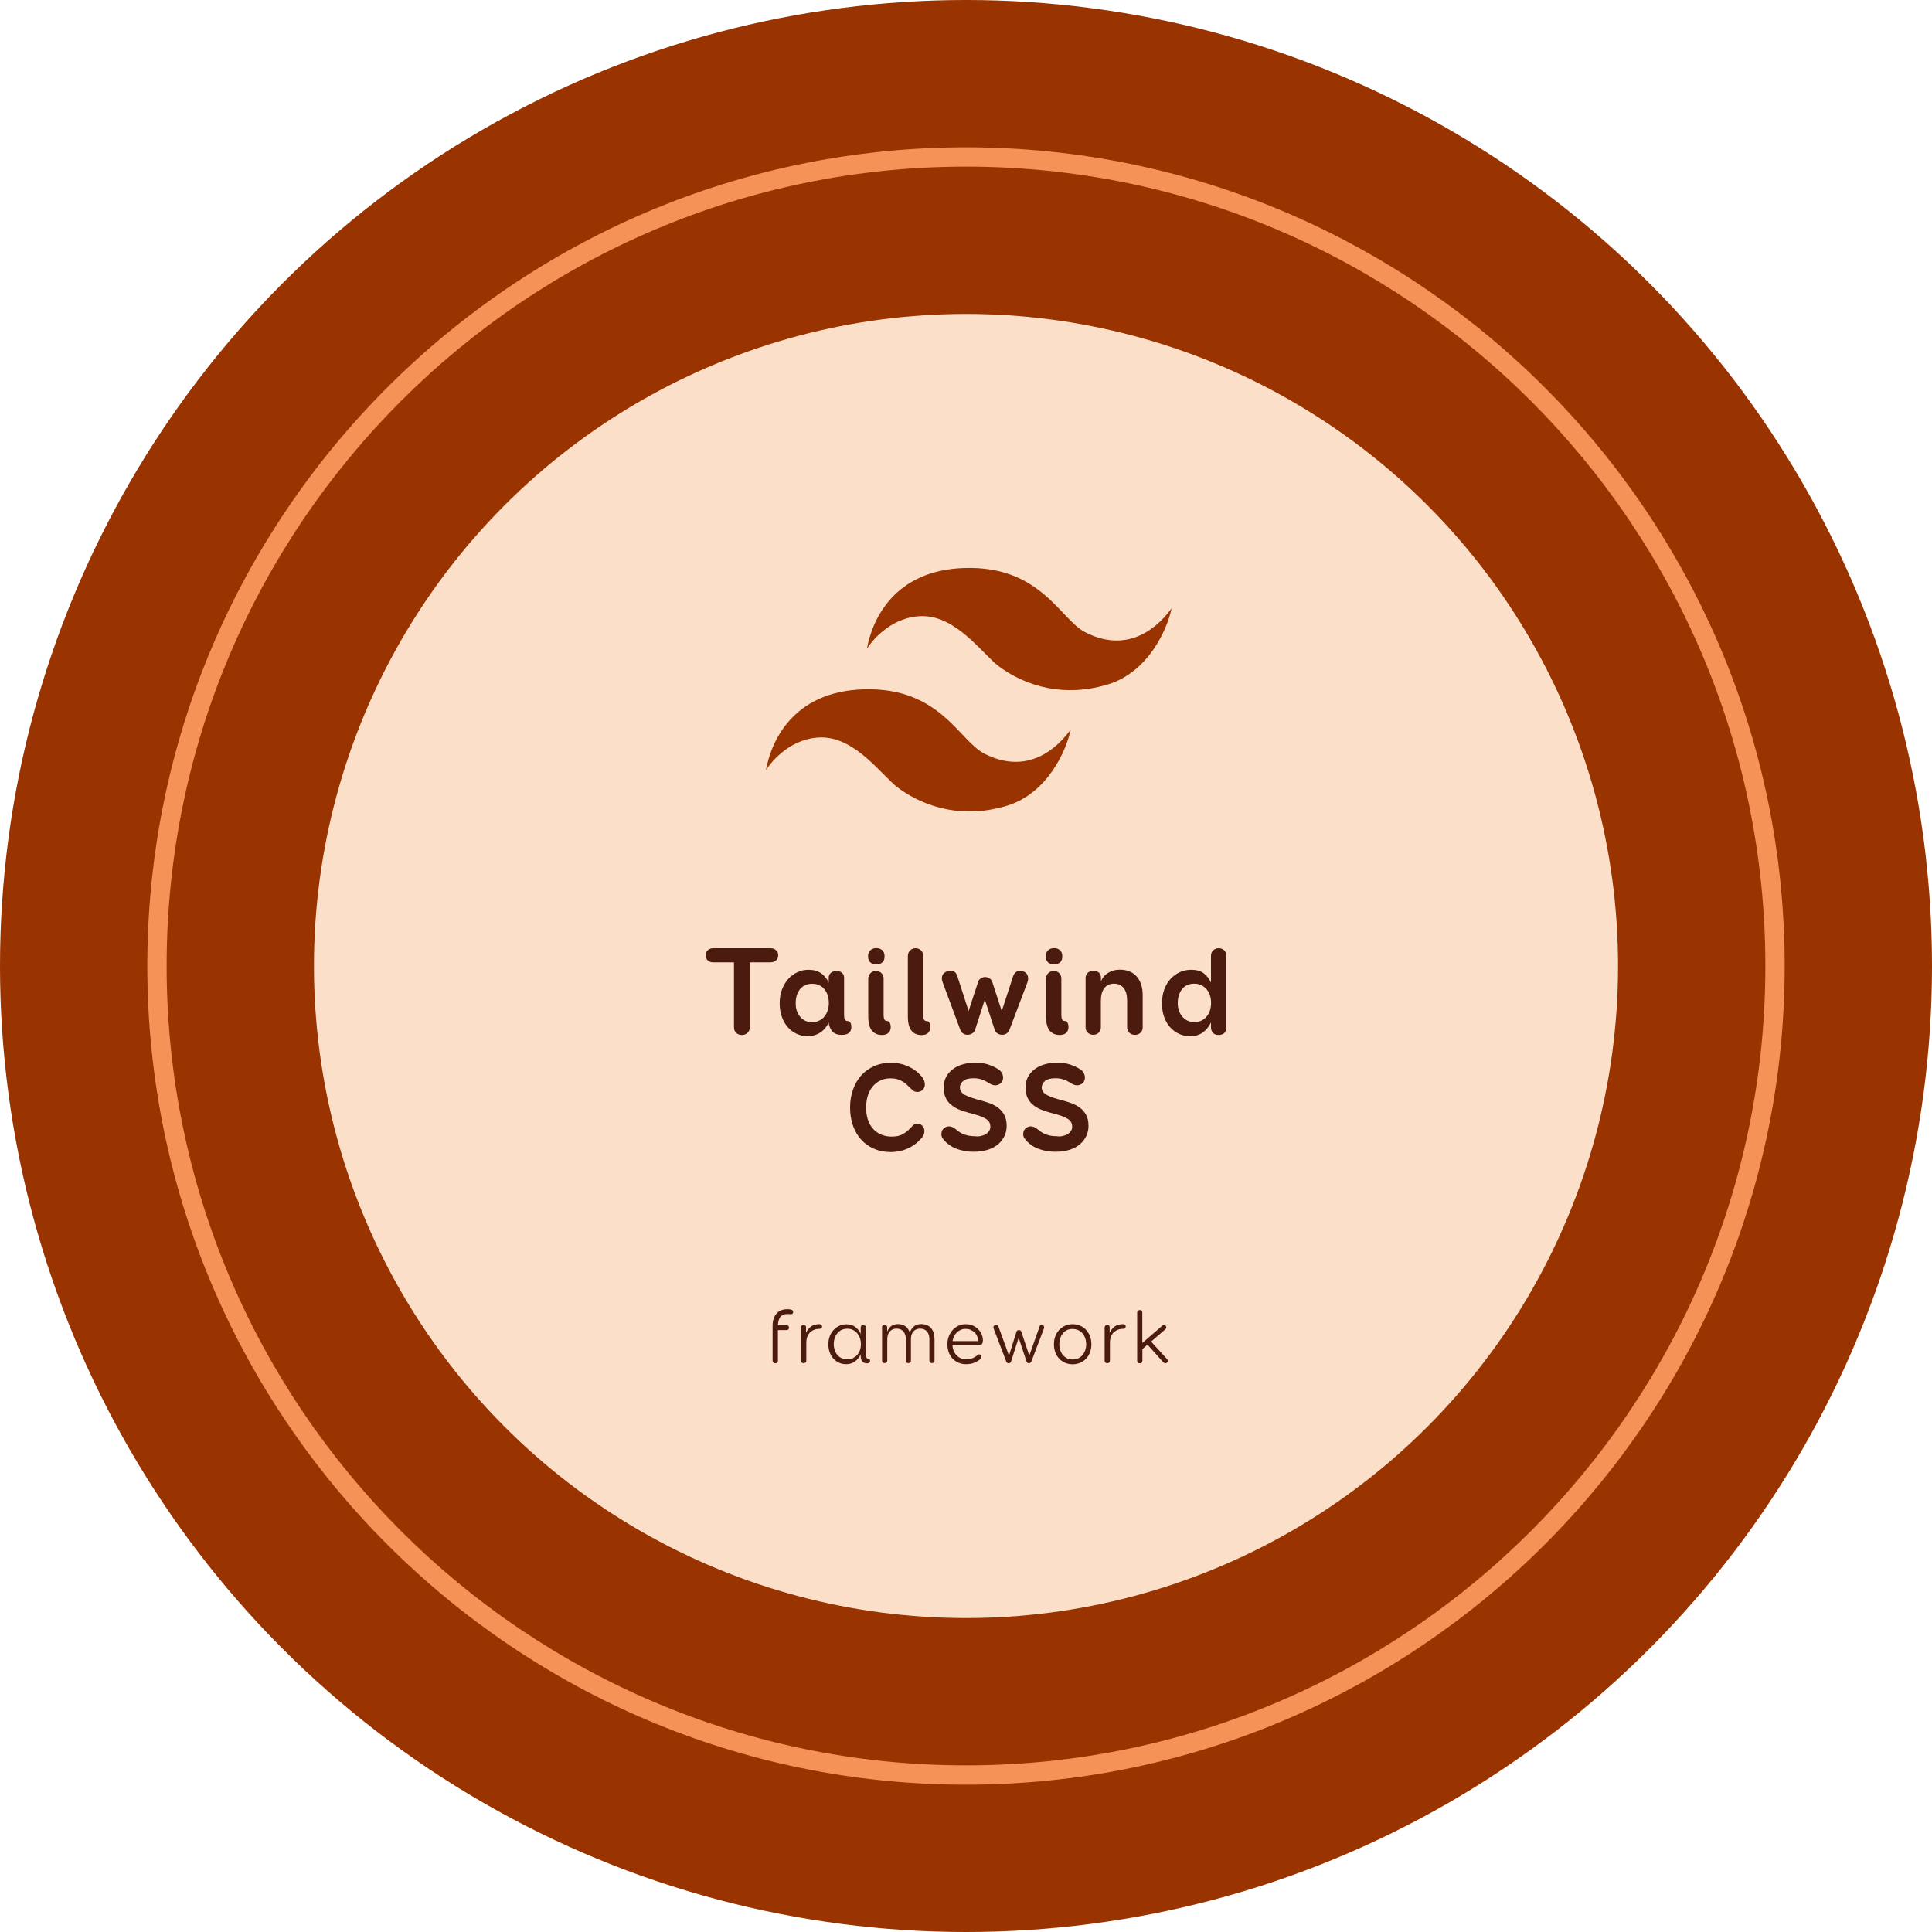<?xml version="1.0" encoding="utf-8"?>
<!-- Generator: Adobe Illustrator 25.4.1, SVG Export Plug-In . SVG Version: 6.00 Build 0)  -->
<svg version="1.1" id="Capa_1" xmlns="http://www.w3.org/2000/svg" xmlns:xlink="http://www.w3.org/1999/xlink" x="0px" y="0px"
	 viewBox="0 0 200 200" style="enable-background:new 0 0 200 200;" xml:space="preserve">
<style type="text/css">
	.st0{fill:#993300;}
	.st1{fill:#F49257;}
	.st2{fill:#FCDFC9;}
	.st3{fill:#4C1B0F;}
	.st4{fill:#FCDFC9;stroke:#993300;stroke-width:2;stroke-miterlimit:10;}
	.st5{clip-path:url(#SVGID_00000003082758809352763630000008475009215698157235_);}
</style>
<g>
	<circle class="st0" cx="100" cy="100" r="100"/>
	<path class="st1" d="M100,184.75c-46.73,0-84.75-38.02-84.75-84.75S53.27,15.25,100,15.25s84.75,38.02,84.75,84.75
		S146.73,184.75,100,184.75z M100,17.25c-45.63,0-82.75,37.12-82.75,82.75s37.12,82.75,82.75,82.75s82.75-37.12,82.75-82.75
		S145.63,17.25,100,17.25z"/>
	<circle class="st2" cx="100" cy="100" r="67.5"/>
	<g>
		<g>
			<path class="st0" d="M99.83,58.8c-7.39,0.23-9.58,5.51-10.09,8.37c0.66-1.06,2.72-3.39,5.76-3.39c3.55,0,6.25,3.96,7.89,5.19
				c2,1.5,6.02,3.48,11.3,1.88c4.21-1.28,6.16-5.75,6.59-7.87c-2.04,2.77-5.12,4.43-8.94,2.47C109.72,64.1,107.75,58.55,99.83,58.8z
				"/>
			<path class="st0" d="M89.38,71.36c-7.39,0.23-9.58,5.51-10.09,8.37c0.66-1.06,2.72-3.39,5.76-3.39c3.55,0,6.25,3.96,7.89,5.19
				c2,1.5,6.02,3.48,11.3,1.88c4.21-1.28,6.16-5.75,6.59-7.87c-2.04,2.77-5.12,4.43-8.94,2.47C99.26,76.66,97.29,71.1,89.38,71.36z"
				/>
		</g>
		<g>
			<path class="st3" d="M80.33,98.36c0.15,0.13,0.23,0.31,0.23,0.53c0,0.22-0.08,0.4-0.23,0.53c-0.15,0.13-0.34,0.2-0.58,0.2h-2.13
				v6.7c0,0.24-0.08,0.44-0.23,0.59c-0.15,0.15-0.35,0.23-0.59,0.23c-0.25,0-0.45-0.08-0.6-0.23c-0.15-0.15-0.22-0.35-0.22-0.59
				v-6.7h-2.14c-0.23,0-0.42-0.06-0.57-0.2c-0.15-0.13-0.22-0.31-0.22-0.53c0-0.23,0.07-0.4,0.22-0.53s0.34-0.2,0.57-0.2h5.92
				C79.99,98.16,80.18,98.23,80.33,98.36z"/>
			<path class="st3" d="M87.71,105.69c0.13,0,0.23,0.05,0.31,0.16c0.07,0.11,0.11,0.26,0.11,0.46c0,0.55-0.33,0.82-1,0.82
				c-0.43,0-0.75-0.12-0.95-0.34c-0.2-0.23-0.32-0.5-0.38-0.8l-0.01-0.16c-0.21,0.46-0.5,0.81-0.88,1.06
				c-0.38,0.25-0.82,0.37-1.33,0.37c-0.39,0-0.76-0.08-1.11-0.24c-0.35-0.16-0.65-0.39-0.91-0.68c-0.26-0.29-0.47-0.65-0.62-1.07
				c-0.15-0.42-0.23-0.89-0.23-1.41c0-0.52,0.08-0.99,0.24-1.42c0.16-0.43,0.38-0.79,0.65-1.1c0.27-0.3,0.59-0.54,0.95-0.7
				c0.36-0.17,0.74-0.25,1.14-0.25c0.54,0,0.97,0.12,1.31,0.36c0.33,0.24,0.6,0.56,0.79,0.97v-0.52c0-0.2,0.07-0.36,0.22-0.49
				c0.15-0.13,0.34-0.19,0.58-0.19c0.24,0,0.44,0.06,0.58,0.19c0.14,0.12,0.21,0.29,0.21,0.49v3.91
				C87.38,105.49,87.49,105.69,87.71,105.69z M84.74,105.68c0.21-0.09,0.4-0.22,0.55-0.39s0.28-0.38,0.37-0.62
				c0.09-0.24,0.14-0.52,0.14-0.82c0-0.61-0.16-1.09-0.47-1.46c-0.32-0.37-0.73-0.55-1.25-0.55c-0.54,0-0.96,0.19-1.26,0.56
				c-0.3,0.37-0.45,0.86-0.45,1.46c0,0.3,0.04,0.57,0.13,0.81c0.09,0.24,0.21,0.44,0.36,0.62c0.16,0.17,0.34,0.31,0.55,0.4
				c0.21,0.09,0.43,0.14,0.68,0.14C84.3,105.82,84.53,105.77,84.74,105.68z"/>
			<path class="st3" d="M91.32,98.36c0.17,0.15,0.25,0.36,0.25,0.64c0,0.29-0.08,0.51-0.25,0.64c-0.17,0.13-0.37,0.2-0.62,0.2
				c-0.24,0-0.44-0.07-0.6-0.21s-0.24-0.35-0.24-0.62c0-0.27,0.08-0.48,0.23-0.63c0.16-0.15,0.36-0.23,0.61-0.23
				S91.16,98.21,91.32,98.36z M90.11,100.74c0.15-0.15,0.34-0.23,0.57-0.23c0.23,0,0.42,0.08,0.57,0.23
				c0.15,0.15,0.22,0.34,0.22,0.55v3.78c0,0.17,0.02,0.32,0.07,0.44c0.05,0.12,0.14,0.18,0.27,0.18c0.15,0,0.25,0.07,0.31,0.2
				s0.09,0.27,0.09,0.42c0,0.25-0.08,0.45-0.23,0.6c-0.15,0.15-0.38,0.23-0.68,0.23c-0.44,0-0.79-0.15-1.04-0.45
				c-0.25-0.3-0.38-0.8-0.38-1.5v-3.89C89.89,101.08,89.97,100.89,90.11,100.74z"/>
			<path class="st3" d="M94.21,98.39c0.15-0.15,0.34-0.23,0.57-0.23c0.23,0,0.42,0.08,0.57,0.23c0.15,0.15,0.22,0.34,0.22,0.55v6.14
				c0,0.17,0.02,0.32,0.07,0.44c0.05,0.12,0.14,0.18,0.27,0.18c0.15,0,0.25,0.07,0.31,0.2s0.09,0.27,0.09,0.42
				c0,0.25-0.08,0.45-0.23,0.6c-0.15,0.15-0.38,0.23-0.68,0.23c-0.44,0-0.79-0.15-1.04-0.45c-0.25-0.3-0.38-0.8-0.38-1.5v-6.24
				C93.99,98.72,94.06,98.54,94.21,98.39z"/>
			<path class="st3" d="M105.13,100.66c0.11-0.1,0.27-0.15,0.47-0.15c0.26,0,0.46,0.07,0.61,0.21c0.15,0.14,0.22,0.34,0.22,0.59
				c0,0.04,0,0.1-0.01,0.16s-0.04,0.15-0.08,0.27l-1.82,4.81c-0.07,0.19-0.17,0.33-0.31,0.43c-0.14,0.1-0.29,0.14-0.46,0.14
				c-0.17,0-0.33-0.04-0.48-0.13c-0.15-0.09-0.26-0.24-0.33-0.47l-0.99-3.05l-0.98,3.05c-0.07,0.23-0.18,0.38-0.34,0.47
				c-0.16,0.09-0.31,0.13-0.46,0.13c-0.19,0-0.35-0.05-0.48-0.14s-0.23-0.24-0.31-0.45l-1.78-4.8c-0.07-0.17-0.1-0.32-0.1-0.43
				c0-0.29,0.1-0.5,0.29-0.62c0.19-0.12,0.39-0.18,0.6-0.18c0.36,0,0.6,0.17,0.7,0.51l1.18,3.65l0.95-2.91
				c0.06-0.23,0.16-0.38,0.31-0.47s0.29-0.14,0.44-0.14s0.3,0.04,0.45,0.13c0.15,0.09,0.26,0.24,0.33,0.47l0.95,2.93l1.17-3.59
				C104.93,100.9,105.02,100.76,105.13,100.66z"/>
			<path class="st3" d="M109.72,98.36c0.17,0.15,0.25,0.36,0.25,0.64c0,0.29-0.08,0.51-0.25,0.64c-0.17,0.13-0.37,0.2-0.62,0.2
				c-0.24,0-0.44-0.07-0.6-0.21s-0.24-0.35-0.24-0.62c0-0.27,0.08-0.48,0.23-0.63c0.16-0.15,0.36-0.23,0.61-0.23
				S109.55,98.21,109.72,98.36z M108.51,100.74c0.15-0.15,0.34-0.23,0.57-0.23c0.23,0,0.42,0.08,0.57,0.23
				c0.15,0.15,0.22,0.34,0.22,0.55v3.78c0,0.17,0.02,0.32,0.07,0.44c0.05,0.12,0.14,0.18,0.27,0.18c0.15,0,0.25,0.07,0.31,0.2
				s0.09,0.27,0.09,0.42c0,0.25-0.08,0.45-0.23,0.6c-0.15,0.15-0.38,0.23-0.68,0.23c-0.44,0-0.79-0.15-1.04-0.45
				c-0.25-0.3-0.38-0.8-0.38-1.5v-3.89C108.29,101.08,108.36,100.89,108.51,100.74z"/>
			<path class="st3" d="M112.58,100.73c0.13-0.15,0.33-0.22,0.61-0.22s0.48,0.07,0.6,0.21c0.12,0.14,0.18,0.29,0.18,0.47v0.4
				c0.16-0.39,0.42-0.69,0.77-0.9s0.74-0.31,1.18-0.31c0.75,0,1.34,0.24,1.75,0.71s0.62,1.12,0.62,1.94v3.33
				c0,0.22-0.08,0.4-0.23,0.55c-0.15,0.15-0.34,0.22-0.58,0.22c-0.22,0-0.41-0.07-0.57-0.22c-0.15-0.15-0.23-0.33-0.23-0.55v-2.77
				c0-0.57-0.12-1.01-0.36-1.31s-0.57-0.45-0.99-0.45c-0.43,0-0.77,0.15-1.01,0.46c-0.24,0.31-0.36,0.75-0.36,1.33v2.73
				c0,0.22-0.07,0.4-0.22,0.55c-0.15,0.15-0.34,0.22-0.57,0.22c-0.22,0-0.4-0.07-0.56-0.21c-0.16-0.14-0.23-0.33-0.23-0.55v-5.16
				C112.38,101.04,112.45,100.88,112.58,100.73z"/>
			<path class="st3" d="M125.59,98.38c0.16-0.15,0.35-0.22,0.57-0.22c0.23,0,0.41,0.07,0.57,0.22c0.15,0.15,0.23,0.33,0.23,0.56
				v7.36c0,0.29-0.07,0.51-0.22,0.64s-0.35,0.2-0.6,0.2c-0.26,0-0.46-0.08-0.58-0.23c-0.13-0.15-0.2-0.33-0.2-0.54v-0.53
				c-0.22,0.45-0.5,0.8-0.86,1.05c-0.35,0.25-0.79,0.38-1.3,0.38c-0.39,0-0.76-0.08-1.11-0.23s-0.66-0.38-0.93-0.67
				c-0.27-0.29-0.48-0.65-0.64-1.07s-0.23-0.9-0.23-1.44s0.08-1.02,0.24-1.45c0.16-0.43,0.38-0.79,0.66-1.09
				c0.28-0.3,0.6-0.53,0.96-0.69s0.75-0.24,1.16-0.24c0.55,0,0.99,0.12,1.31,0.37c0.32,0.25,0.57,0.57,0.74,0.96v-2.77
				C125.36,98.71,125.43,98.53,125.59,98.38z M124.31,105.68c0.21-0.09,0.4-0.22,0.55-0.39s0.28-0.38,0.37-0.62
				c0.09-0.25,0.14-0.52,0.14-0.83c0-0.61-0.16-1.09-0.49-1.46c-0.33-0.36-0.74-0.55-1.24-0.55c-0.54,0-0.96,0.18-1.26,0.55
				c-0.3,0.37-0.46,0.85-0.46,1.45c0,0.3,0.04,0.58,0.13,0.82c0.09,0.24,0.21,0.45,0.36,0.62c0.16,0.17,0.34,0.3,0.55,0.4
				c0.21,0.09,0.43,0.14,0.68,0.14C123.87,105.82,124.1,105.77,124.31,105.68z"/>
			<path class="st3" d="M93.93,112.34c-0.15-0.14-0.3-0.27-0.47-0.37c-0.17-0.1-0.36-0.19-0.56-0.25c-0.2-0.06-0.44-0.09-0.71-0.09
				c-0.39,0-0.74,0.07-1.05,0.22c-0.31,0.15-0.58,0.36-0.8,0.62c-0.22,0.27-0.39,0.59-0.51,0.97c-0.12,0.38-0.17,0.79-0.17,1.24
				c0,0.44,0.06,0.84,0.18,1.21s0.29,0.68,0.52,0.94c0.22,0.26,0.5,0.46,0.84,0.61s0.71,0.22,1.12,0.22c0.48,0,0.88-0.09,1.2-0.29
				c0.32-0.19,0.63-0.46,0.94-0.82c0.15-0.16,0.33-0.23,0.53-0.23s0.38,0.08,0.51,0.25c0.13,0.17,0.2,0.33,0.2,0.49
				c0,0.1-0.02,0.21-0.05,0.33c-0.03,0.11-0.1,0.23-0.19,0.35c-0.12,0.15-0.28,0.31-0.47,0.49c-0.19,0.18-0.42,0.34-0.68,0.49
				c-0.26,0.15-0.57,0.28-0.92,0.38c-0.35,0.1-0.74,0.16-1.18,0.16c-0.62,0-1.19-0.11-1.71-0.33s-0.96-0.53-1.33-0.93
				c-0.37-0.4-0.66-0.89-0.86-1.45c-0.2-0.56-0.31-1.19-0.31-1.88c0-0.69,0.1-1.31,0.31-1.89c0.2-0.57,0.49-1.06,0.86-1.47
				c0.37-0.41,0.82-0.72,1.33-0.95s1.09-0.34,1.71-0.34c0.49,0,0.92,0.06,1.29,0.18c0.38,0.12,0.7,0.27,0.98,0.44
				c0.27,0.17,0.5,0.34,0.67,0.52c0.17,0.18,0.3,0.32,0.38,0.44c0.07,0.11,0.12,0.23,0.16,0.34c0.03,0.12,0.05,0.22,0.05,0.32
				c0,0.13-0.02,0.24-0.07,0.34c-0.05,0.1-0.11,0.18-0.19,0.25c-0.08,0.07-0.16,0.11-0.25,0.14c-0.09,0.03-0.17,0.05-0.25,0.05
				c-0.1,0-0.19-0.02-0.29-0.05s-0.19-0.09-0.28-0.19C94.23,112.64,94.08,112.48,93.93,112.34z"/>
			<path class="st3" d="M101.53,117.6c0.19-0.04,0.36-0.1,0.51-0.19c0.15-0.09,0.26-0.2,0.35-0.33s0.13-0.28,0.13-0.46
				c0-0.18-0.04-0.34-0.12-0.47c-0.08-0.13-0.21-0.26-0.39-0.36s-0.41-0.21-0.7-0.31c-0.29-0.09-0.64-0.19-1.06-0.3
				c-0.35-0.09-0.68-0.2-0.99-0.33c-0.31-0.13-0.58-0.3-0.82-0.5s-0.42-0.44-0.55-0.73c-0.13-0.29-0.2-0.63-0.2-1.04
				c0-0.41,0.08-0.77,0.25-1.09s0.4-0.58,0.7-0.81c0.29-0.22,0.64-0.39,1.03-0.5c0.39-0.11,0.8-0.17,1.24-0.17
				c0.55,0,1.01,0.06,1.39,0.19c0.38,0.13,0.72,0.28,1.01,0.47c0.19,0.12,0.33,0.26,0.41,0.42s0.12,0.31,0.12,0.46
				s-0.03,0.27-0.08,0.37c-0.05,0.1-0.12,0.18-0.2,0.24c-0.08,0.06-0.16,0.11-0.25,0.14c-0.09,0.03-0.17,0.05-0.25,0.05
				c-0.15,0-0.27-0.02-0.38-0.07c-0.1-0.04-0.21-0.09-0.31-0.16c-0.09-0.05-0.18-0.11-0.27-0.16c-0.1-0.06-0.21-0.11-0.33-0.16
				c-0.12-0.05-0.27-0.1-0.43-0.13c-0.16-0.04-0.35-0.05-0.58-0.05c-0.49,0-0.84,0.1-1.06,0.29c-0.22,0.2-0.33,0.41-0.33,0.66
				c0,0.32,0.17,0.58,0.51,0.77c0.34,0.19,0.89,0.38,1.64,0.57c0.32,0.09,0.64,0.19,0.97,0.31s0.61,0.28,0.86,0.47
				s0.46,0.44,0.62,0.74c0.16,0.3,0.24,0.67,0.24,1.12c0,0.36-0.07,0.71-0.22,1.03c-0.15,0.32-0.36,0.61-0.65,0.86
				s-0.64,0.44-1.07,0.58c-0.43,0.14-0.93,0.21-1.5,0.21c-0.36,0-0.68-0.03-0.98-0.09c-0.29-0.06-0.56-0.14-0.8-0.23
				s-0.45-0.2-0.63-0.33c-0.18-0.12-0.34-0.25-0.47-0.38c-0.1-0.09-0.2-0.21-0.3-0.35c-0.1-0.14-0.14-0.28-0.14-0.43
				c0-0.16,0.03-0.29,0.08-0.39c0.06-0.1,0.12-0.19,0.21-0.25c0.08-0.06,0.17-0.11,0.25-0.14c0.09-0.03,0.16-0.04,0.22-0.04
				c0.12,0,0.23,0.02,0.34,0.06c0.1,0.04,0.2,0.1,0.3,0.17c0.13,0.1,0.26,0.21,0.4,0.31s0.28,0.18,0.45,0.25
				c0.17,0.07,0.35,0.13,0.55,0.17s0.43,0.06,0.68,0.06C101.14,117.66,101.34,117.64,101.53,117.6z"/>
			<path class="st3" d="M110,117.6c0.19-0.04,0.36-0.1,0.51-0.19c0.15-0.09,0.26-0.2,0.35-0.33s0.13-0.28,0.13-0.46
				c0-0.18-0.04-0.34-0.12-0.47c-0.08-0.13-0.21-0.26-0.39-0.36s-0.41-0.21-0.7-0.31c-0.29-0.09-0.64-0.19-1.06-0.3
				c-0.35-0.09-0.68-0.2-0.99-0.33c-0.31-0.13-0.58-0.3-0.82-0.5s-0.42-0.44-0.55-0.73c-0.13-0.29-0.2-0.63-0.2-1.04
				c0-0.41,0.08-0.77,0.25-1.09s0.4-0.58,0.7-0.81c0.29-0.22,0.64-0.39,1.03-0.5c0.39-0.11,0.8-0.17,1.24-0.17
				c0.55,0,1.01,0.06,1.39,0.19c0.38,0.13,0.72,0.28,1.01,0.47c0.19,0.12,0.33,0.26,0.41,0.42s0.12,0.31,0.12,0.46
				s-0.03,0.27-0.08,0.37s-0.12,0.18-0.2,0.24c-0.08,0.06-0.16,0.11-0.25,0.14c-0.09,0.03-0.17,0.05-0.25,0.05
				c-0.15,0-0.27-0.02-0.38-0.07c-0.1-0.04-0.21-0.09-0.31-0.16c-0.09-0.05-0.18-0.11-0.27-0.16c-0.1-0.06-0.21-0.11-0.33-0.16
				c-0.12-0.05-0.27-0.1-0.43-0.13c-0.16-0.04-0.35-0.05-0.58-0.05c-0.49,0-0.84,0.1-1.06,0.29c-0.22,0.2-0.33,0.41-0.33,0.66
				c0,0.32,0.17,0.58,0.51,0.77c0.34,0.19,0.89,0.38,1.64,0.57c0.32,0.09,0.64,0.19,0.97,0.31s0.61,0.28,0.86,0.47
				s0.46,0.44,0.62,0.74c0.16,0.3,0.24,0.67,0.24,1.12c0,0.36-0.07,0.71-0.22,1.03c-0.15,0.32-0.36,0.61-0.65,0.86
				s-0.64,0.44-1.07,0.58c-0.43,0.14-0.93,0.21-1.5,0.21c-0.36,0-0.68-0.03-0.98-0.09c-0.29-0.06-0.56-0.14-0.8-0.23
				s-0.45-0.2-0.63-0.33c-0.18-0.12-0.34-0.25-0.47-0.38c-0.1-0.09-0.2-0.21-0.3-0.35c-0.1-0.14-0.14-0.28-0.14-0.43
				c0-0.16,0.03-0.29,0.08-0.39c0.06-0.1,0.12-0.19,0.21-0.25c0.08-0.06,0.17-0.11,0.25-0.14c0.09-0.03,0.16-0.04,0.22-0.04
				c0.12,0,0.23,0.02,0.34,0.06c0.1,0.04,0.2,0.1,0.3,0.17c0.13,0.1,0.26,0.21,0.4,0.31s0.28,0.18,0.45,0.25
				c0.17,0.07,0.35,0.13,0.55,0.17s0.43,0.06,0.68,0.06C109.61,117.66,109.81,117.64,110,117.6z"/>
			<path class="st3" d="M80.38,135.99c0.27-0.31,0.64-0.46,1.11-0.46c0.1,0,0.19,0,0.26,0.01s0.12,0.02,0.15,0.03
				c0.08,0.02,0.13,0.05,0.16,0.1c0.03,0.04,0.05,0.09,0.05,0.14c0,0.08-0.02,0.15-0.07,0.18c-0.05,0.04-0.1,0.06-0.16,0.06
				c-0.06,0-0.11,0-0.16-0.01c-0.05-0.01-0.12-0.01-0.2-0.01c-0.35,0-0.59,0.1-0.74,0.3c-0.15,0.2-0.23,0.49-0.25,0.86h0.9
				c0.07,0,0.13,0.02,0.18,0.07s0.06,0.11,0.06,0.18c0,0.08-0.02,0.13-0.06,0.18c-0.04,0.05-0.1,0.07-0.18,0.07h-0.9v3.19
				c0,0.07-0.03,0.14-0.08,0.18s-0.11,0.07-0.19,0.07c-0.08,0-0.15-0.02-0.2-0.07s-0.08-0.11-0.08-0.18v-3.6
				C79.97,136.73,80.11,136.3,80.38,135.99z"/>
			<path class="st3" d="M83,137.23c0.04-0.05,0.11-0.07,0.19-0.07c0.09,0,0.15,0.02,0.19,0.06c0.04,0.04,0.06,0.1,0.06,0.18v0.57
				c0.13-0.27,0.31-0.49,0.52-0.65c0.21-0.16,0.5-0.24,0.85-0.24c0.1,0,0.17,0.02,0.22,0.06c0.05,0.04,0.07,0.1,0.07,0.17
				c0,0.08-0.02,0.14-0.06,0.18c-0.04,0.05-0.11,0.07-0.2,0.07c-0.41,0-0.73,0.13-0.99,0.38c-0.25,0.25-0.38,0.61-0.38,1.07v1.86
				c0,0.07-0.03,0.14-0.08,0.18s-0.11,0.07-0.19,0.07c-0.08,0-0.15-0.02-0.2-0.07s-0.08-0.11-0.08-0.18v-3.48
				C82.93,137.33,82.95,137.28,83,137.23z"/>
			<path class="st3" d="M89.69,140.52c0.03,0.08,0.1,0.13,0.2,0.13c0.12,0,0.18,0.07,0.18,0.22c0,0.17-0.1,0.26-0.31,0.26
				c-0.24,0-0.41-0.07-0.5-0.2c-0.09-0.13-0.15-0.3-0.16-0.5v-0.23c-0.14,0.3-0.34,0.55-0.6,0.74s-0.56,0.28-0.91,0.28
				c-0.26,0-0.5-0.05-0.73-0.15c-0.22-0.1-0.42-0.24-0.58-0.42c-0.17-0.18-0.29-0.4-0.39-0.65c-0.09-0.25-0.14-0.53-0.14-0.83
				c0-0.3,0.05-0.58,0.14-0.83s0.23-0.47,0.4-0.66c0.17-0.18,0.37-0.33,0.59-0.43c0.23-0.1,0.47-0.16,0.73-0.16
				c0.37,0,0.67,0.09,0.92,0.27c0.24,0.18,0.43,0.42,0.57,0.72v-0.67c0-0.07,0.02-0.12,0.07-0.17s0.11-0.06,0.19-0.06
				c0.08,0,0.15,0.02,0.2,0.06s0.08,0.1,0.08,0.17v2.85C89.64,140.34,89.66,140.44,89.69,140.52z M88.26,140.61
				c0.17-0.08,0.32-0.18,0.45-0.32s0.23-0.3,0.3-0.49c0.07-0.19,0.11-0.4,0.11-0.64c0-0.23-0.03-0.44-0.1-0.64
				c-0.07-0.2-0.17-0.36-0.29-0.51c-0.12-0.14-0.27-0.26-0.45-0.34c-0.17-0.08-0.36-0.12-0.56-0.12c-0.22,0-0.41,0.04-0.59,0.12
				c-0.17,0.08-0.32,0.19-0.44,0.34c-0.12,0.14-0.21,0.31-0.28,0.51c-0.07,0.19-0.1,0.41-0.1,0.64c0,0.22,0.04,0.43,0.1,0.62
				c0.07,0.19,0.17,0.36,0.29,0.5c0.12,0.14,0.27,0.25,0.44,0.32c0.17,0.08,0.36,0.12,0.57,0.12
				C87.9,140.72,88.09,140.69,88.26,140.61z"/>
			<path class="st3" d="M91.37,137.23c0.04-0.05,0.11-0.07,0.2-0.07c0.07,0,0.14,0.02,0.19,0.06s0.08,0.1,0.08,0.18v0.46
				c0.09-0.23,0.22-0.42,0.4-0.57c0.18-0.14,0.42-0.22,0.71-0.22c0.31,0,0.57,0.08,0.78,0.23s0.35,0.37,0.45,0.64
				c0.1-0.26,0.25-0.47,0.43-0.63c0.19-0.16,0.43-0.24,0.74-0.24c0.46,0,0.8,0.14,1.04,0.42c0.23,0.28,0.35,0.65,0.35,1.11v2.26
				c0,0.07-0.02,0.14-0.07,0.18s-0.11,0.07-0.19,0.07c-0.08,0-0.15-0.02-0.2-0.07s-0.07-0.11-0.07-0.18v-2.24
				c0-0.32-0.08-0.58-0.25-0.78s-0.4-0.3-0.7-0.3s-0.54,0.1-0.71,0.3s-0.25,0.46-0.25,0.78v2.24c0,0.07-0.02,0.14-0.07,0.18
				c-0.05,0.05-0.11,0.07-0.2,0.07c-0.08,0-0.14-0.02-0.19-0.07s-0.07-0.11-0.07-0.18v-2.24c0-0.32-0.08-0.58-0.25-0.78
				s-0.4-0.3-0.71-0.3c-0.29,0-0.53,0.1-0.7,0.3c-0.17,0.2-0.26,0.46-0.26,0.78v2.24c0,0.07-0.02,0.14-0.07,0.18
				s-0.11,0.07-0.19,0.07c-0.08,0-0.15-0.02-0.2-0.07s-0.08-0.11-0.08-0.18v-3.46C91.3,137.34,91.32,137.28,91.37,137.23z"/>
			<path class="st3" d="M98.71,139.8c0.07,0.19,0.17,0.35,0.29,0.48c0.12,0.14,0.27,0.24,0.44,0.32c0.17,0.08,0.37,0.12,0.59,0.12
				c0.27,0,0.5-0.05,0.7-0.14c0.19-0.09,0.36-0.2,0.49-0.32c0.05-0.04,0.1-0.06,0.14-0.06c0.07,0,0.13,0.03,0.17,0.08
				c0.04,0.05,0.07,0.11,0.07,0.17c0,0.04-0.01,0.08-0.03,0.12c-0.02,0.04-0.05,0.07-0.07,0.1c-0.15,0.15-0.36,0.28-0.62,0.39
				c-0.26,0.11-0.55,0.16-0.88,0.16c-0.29,0-0.55-0.05-0.79-0.16s-0.44-0.25-0.61-0.43s-0.3-0.4-0.39-0.65
				c-0.09-0.25-0.14-0.52-0.14-0.81c0-0.3,0.05-0.58,0.15-0.83s0.23-0.47,0.4-0.66c0.17-0.19,0.37-0.33,0.6-0.44
				c0.23-0.11,0.48-0.16,0.75-0.16c0.26,0,0.5,0.04,0.72,0.14c0.22,0.09,0.41,0.21,0.56,0.37c0.16,0.15,0.28,0.33,0.37,0.54
				s0.13,0.41,0.13,0.63c0,0.13-0.02,0.23-0.06,0.32c-0.04,0.08-0.13,0.12-0.27,0.12h-2.83C98.6,139.41,98.64,139.62,98.71,139.8z
				 M99.5,137.65c-0.15,0.06-0.29,0.14-0.41,0.25c-0.12,0.11-0.23,0.24-0.31,0.4c-0.08,0.16-0.14,0.33-0.17,0.53h2.62
				c0.02-0.16,0-0.31-0.06-0.46c-0.06-0.15-0.14-0.29-0.25-0.4c-0.11-0.12-0.25-0.21-0.41-0.29c-0.16-0.08-0.34-0.11-0.54-0.11
				C99.81,137.56,99.65,137.59,99.5,137.65z"/>
			<path class="st3" d="M107.81,137.16c0.08,0,0.15,0.02,0.2,0.06c0.05,0.04,0.08,0.1,0.08,0.18c0,0.04-0.01,0.09-0.03,0.15
				l-1.29,3.38c-0.05,0.13-0.14,0.19-0.25,0.19c-0.14,0-0.23-0.06-0.26-0.19l-0.81-2.45l-0.78,2.45c-0.02,0.08-0.06,0.13-0.1,0.15
				s-0.1,0.04-0.15,0.04c-0.13,0-0.22-0.06-0.26-0.19l-1.29-3.38c-0.02-0.06-0.03-0.11-0.03-0.14c0-0.09,0.03-0.15,0.09-0.19
				s0.12-0.06,0.2-0.06c0.06,0,0.11,0.01,0.15,0.04c0.04,0.03,0.06,0.07,0.08,0.13l1.09,3l0.77-2.46c0.02-0.07,0.05-0.12,0.1-0.14
				c0.04-0.03,0.09-0.04,0.15-0.04c0.06,0,0.11,0.01,0.16,0.04s0.08,0.07,0.1,0.14l0.82,2.46l1.06-2.99
				C107.62,137.22,107.7,137.16,107.81,137.16z"/>
			<path class="st3" d="M111.83,137.24c0.24,0.11,0.44,0.25,0.61,0.44c0.17,0.19,0.3,0.41,0.4,0.66c0.09,0.25,0.14,0.52,0.14,0.82
				s-0.05,0.57-0.14,0.82c-0.09,0.25-0.23,0.47-0.4,0.66c-0.17,0.18-0.38,0.33-0.61,0.43c-0.24,0.1-0.5,0.16-0.79,0.16
				s-0.55-0.05-0.79-0.16c-0.24-0.1-0.44-0.25-0.61-0.43c-0.17-0.18-0.3-0.4-0.4-0.66c-0.09-0.25-0.14-0.53-0.14-0.82
				s0.05-0.56,0.14-0.82c0.09-0.25,0.23-0.47,0.4-0.66c0.17-0.19,0.38-0.33,0.61-0.44c0.24-0.11,0.5-0.16,0.79-0.16
				S111.59,137.13,111.83,137.24z M110.46,137.69c-0.17,0.08-0.31,0.19-0.43,0.34s-0.21,0.31-0.27,0.5c-0.06,0.19-0.1,0.4-0.1,0.62
				c0,0.22,0.03,0.42,0.1,0.62c0.06,0.19,0.15,0.36,0.27,0.5c0.12,0.14,0.26,0.25,0.43,0.34c0.17,0.08,0.37,0.12,0.58,0.12
				s0.41-0.04,0.58-0.12c0.17-0.08,0.32-0.19,0.44-0.33c0.12-0.14,0.21-0.31,0.28-0.5c0.06-0.19,0.1-0.4,0.1-0.62
				c0-0.22-0.03-0.43-0.1-0.62c-0.06-0.19-0.16-0.36-0.28-0.5s-0.27-0.26-0.44-0.34c-0.17-0.08-0.37-0.12-0.58-0.12
				C110.82,137.56,110.63,137.61,110.46,137.69z"/>
			<path class="st3" d="M114.43,137.23c0.04-0.05,0.11-0.07,0.19-0.07c0.09,0,0.15,0.02,0.19,0.06c0.04,0.04,0.06,0.1,0.06,0.18
				v0.57c0.13-0.27,0.31-0.49,0.52-0.65c0.21-0.16,0.5-0.24,0.85-0.24c0.1,0,0.17,0.02,0.22,0.06c0.05,0.04,0.07,0.1,0.07,0.17
				c0,0.08-0.02,0.14-0.06,0.18c-0.04,0.05-0.11,0.07-0.2,0.07c-0.41,0-0.73,0.13-0.99,0.38c-0.25,0.25-0.38,0.61-0.38,1.07v1.86
				c0,0.07-0.03,0.14-0.08,0.18s-0.11,0.07-0.19,0.07c-0.08,0-0.15-0.02-0.2-0.07s-0.08-0.11-0.08-0.18v-3.48
				C114.36,137.33,114.39,137.28,114.43,137.23z"/>
			<path class="st3" d="M120.79,140.67c0.03,0.03,0.05,0.06,0.07,0.1c0.02,0.03,0.03,0.07,0.03,0.11c0,0.08-0.03,0.14-0.08,0.18
				c-0.06,0.04-0.12,0.06-0.18,0.06c-0.07,0-0.15-0.04-0.22-0.11l-1.62-1.81l-0.53,0.46v1.22c0,0.07-0.02,0.14-0.07,0.18
				c-0.04,0.05-0.11,0.07-0.2,0.07c-0.09,0-0.16-0.02-0.2-0.07c-0.05-0.05-0.07-0.11-0.07-0.18v-5.01c0-0.07,0.02-0.14,0.07-0.18
				c0.04-0.05,0.11-0.07,0.2-0.07c0.09,0,0.16,0.02,0.2,0.07c0.04,0.05,0.06,0.11,0.06,0.18v3.16l2.01-1.74
				c0.04-0.03,0.07-0.06,0.11-0.09c0.04-0.03,0.08-0.04,0.13-0.04c0.07,0,0.13,0.02,0.17,0.08c0.04,0.05,0.06,0.11,0.06,0.16
				c0,0.09-0.04,0.17-0.13,0.24l-1.44,1.24L120.79,140.67z"/>
		</g>
	</g>
</g>
</svg>
